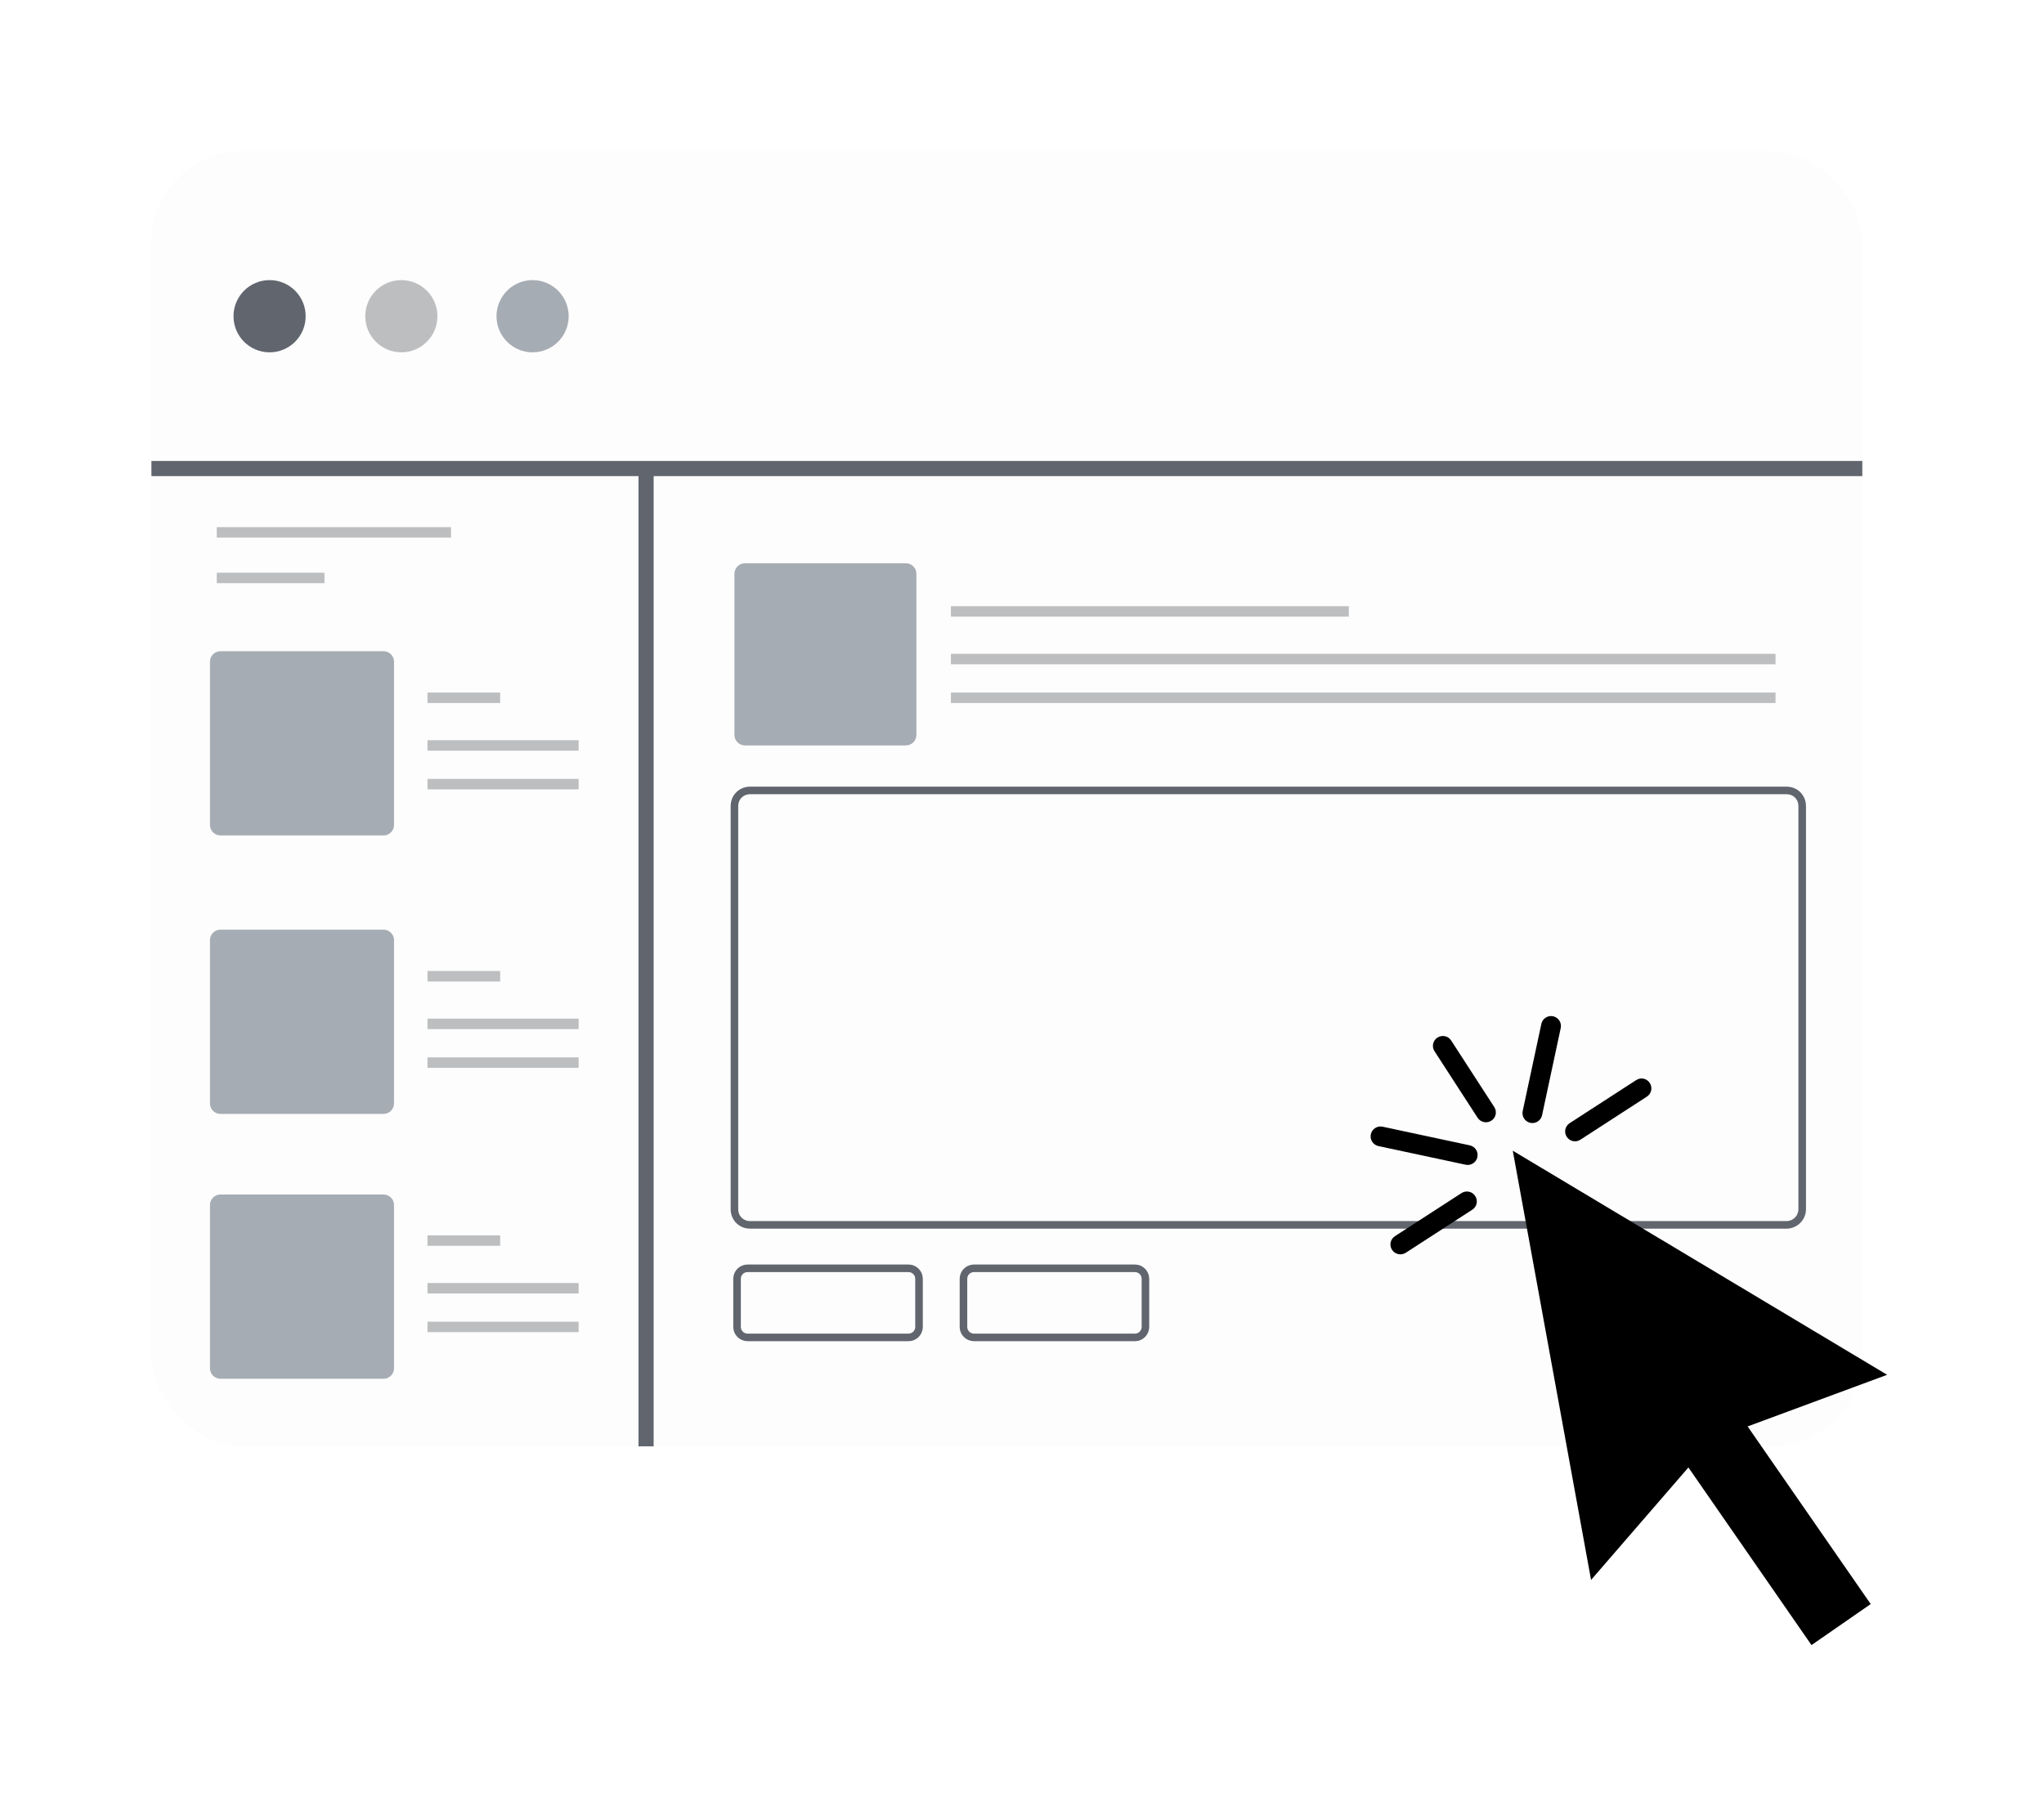 <svg width="270" height="238" viewBox="0 0 270 238" fill="none" xmlns="http://www.w3.org/2000/svg">
<g filter="url(#filter0_d_47_26)">
<g clip-path="url(#clip0_47_26)">
<rect x="20" y="16" width="226" height="171.05" rx="12" fill="#FDFDFD"/>
<path d="M20 57.89H246.624" stroke="#60656E" stroke-width="2" stroke-miterlimit="10"/>
<path d="M85.342 57.821V187.25" stroke="#60656E" stroke-width="2" stroke-miterlimit="10"/>
<path d="M35.61 42.541C38.242 42.541 40.376 40.405 40.376 37.771C40.376 35.136 38.242 33 35.61 33C32.978 33 30.844 35.136 30.844 37.771C30.844 40.405 32.978 42.541 35.61 42.541Z" fill="#60656E"/>
<path d="M53.016 42.541C55.648 42.541 57.782 40.405 57.782 37.771C57.782 35.136 55.648 33 53.016 33C50.384 33 48.25 35.136 48.25 37.771C48.25 40.405 50.384 42.541 53.016 42.541Z" fill="#BCBEC0"/>
<path d="M70.353 42.541C72.985 42.541 75.119 40.405 75.119 37.771C75.119 35.136 72.985 33 70.353 33C67.721 33 65.587 35.136 65.587 37.771C65.587 40.405 67.721 42.541 70.353 42.541Z" fill="#A6ACB3"/>
<path d="M59.578 65.634H28.634V67.017H59.578V65.634Z" fill="#BCBEC0"/>
<path d="M76.431 98.89H56.47V100.273H76.431V98.89Z" fill="#BCBEC0"/>
<path d="M76.431 93.773H56.47V95.156H76.431V93.773Z" fill="#BCBEC0"/>
<path d="M42.863 71.649H28.634V73.032H42.863V71.649Z" fill="#BCBEC0"/>
<path d="M66.071 87.482H56.47V88.865H66.071V87.482Z" fill="#BCBEC0"/>
<path d="M234.536 87.482H125.61V88.865H234.536V87.482Z" fill="#BCBEC0"/>
<path d="M234.536 82.365H125.61V83.748H234.536V82.365Z" fill="#BCBEC0"/>
<path d="M178.174 76.074H125.61V77.457H178.174V76.074Z" fill="#BCBEC0"/>
<path d="M50.668 106.357H29.117C28.358 106.357 27.736 105.735 27.736 104.974V83.403C27.736 82.642 28.358 82.02 29.117 82.02H50.668C51.428 82.02 52.049 82.642 52.049 83.403V104.974C52.049 105.735 51.428 106.357 50.668 106.357Z" fill="#A6ACB3"/>
<path d="M119.67 94.465H98.396C97.636 94.465 97.015 93.843 97.015 93.082V71.787C97.015 71.027 97.636 70.404 98.396 70.404H119.67C120.43 70.404 121.052 71.027 121.052 71.787V93.082C121.052 93.843 120.43 94.465 119.67 94.465Z" fill="#A6ACB3"/>
<path d="M120.016 172.662H98.742C97.982 172.662 97.36 172.039 97.36 171.279V164.918C97.36 164.157 97.982 163.535 98.742 163.535H120.016C120.776 163.535 121.397 164.157 121.397 164.918V171.279C121.397 172.039 120.776 172.662 120.016 172.662Z" stroke="#60656E" stroke-miterlimit="10"/>
<path d="M149.924 172.662H128.65C127.89 172.662 127.268 172.039 127.268 171.279V164.918C127.268 164.157 127.89 163.535 128.65 163.535H149.924C150.683 163.535 151.305 164.157 151.305 164.918V171.279C151.305 172.039 150.683 172.662 149.924 172.662Z" stroke="#60656E" stroke-miterlimit="10"/>
<path d="M76.431 135.672H56.47V137.055H76.431V135.672Z" fill="#BCBEC0"/>
<path d="M76.431 130.556H56.47V131.938H76.431V130.556Z" fill="#BCBEC0"/>
<path d="M66.071 124.264H56.47V125.647H66.071V124.264Z" fill="#BCBEC0"/>
<path d="M50.668 143.139H29.117C28.358 143.139 27.736 142.517 27.736 141.756V120.185C27.736 119.424 28.358 118.802 29.117 118.802H50.668C51.428 118.802 52.049 119.424 52.049 120.185V141.756C52.049 142.517 51.428 143.139 50.668 143.139Z" fill="#A6ACB3"/>
<path d="M76.431 170.587H56.47V171.97H76.431V170.587Z" fill="#BCBEC0"/>
<path d="M76.431 165.471H56.47V166.854H76.431V165.471Z" fill="#BCBEC0"/>
<path d="M66.071 159.179H56.47V160.562H66.071V159.179Z" fill="#BCBEC0"/>
<path d="M50.668 178.123H29.117C28.358 178.123 27.736 177.501 27.736 176.741V155.169C27.736 154.409 28.358 153.786 29.117 153.786H50.668C51.428 153.786 52.049 154.409 52.049 155.169V176.741C52.049 177.501 51.428 178.123 50.668 178.123Z" fill="#A6ACB3"/>
<path d="M235.987 157.797H99.087C97.913 157.797 97.015 156.898 97.015 155.722V102.485C97.015 101.31 97.913 100.411 99.087 100.411H235.987C237.161 100.411 238.059 101.31 238.059 102.485V155.722C238.059 156.898 237.092 157.797 235.987 157.797Z" stroke="#60656E" stroke-miterlimit="10"/>
<path d="M205.156 130.243C204.449 130.091 203.754 130.542 203.603 131.249L201.139 142.765C200.988 143.472 201.438 144.167 202.145 144.319C202.852 144.47 203.547 144.019 203.698 143.313L206.162 131.796C206.313 131.089 205.862 130.394 205.156 130.243ZM190.876 132.876C190.548 132.806 190.178 132.862 189.875 133.059C189.268 133.452 189.097 134.252 189.49 134.858L195.18 143.645C195.573 144.252 196.393 144.427 197 144.034C197.606 143.641 197.777 142.841 197.384 142.235L191.694 133.448C191.498 133.145 191.203 132.946 190.876 132.876ZM217.109 138.487C216.782 138.417 216.432 138.478 216.128 138.674L207.341 144.364C206.735 144.757 206.564 145.557 206.957 146.164C207.349 146.771 208.149 146.942 208.756 146.549L217.542 140.859C218.149 140.466 218.32 139.666 217.927 139.059C217.731 138.756 217.437 138.557 217.109 138.487ZM182.632 144.829C181.925 144.678 181.229 145.128 181.078 145.835C180.927 146.542 181.378 147.237 182.084 147.388L193.601 149.851C194.308 150.003 195.003 149.552 195.154 148.846C195.306 148.139 194.855 147.443 194.149 147.292L182.632 144.829ZM194.05 153.419C193.723 153.348 193.353 153.405 193.049 153.602L184.263 159.292C183.656 159.684 183.485 160.484 183.878 161.091C184.27 161.698 185.091 161.873 185.697 161.48L194.484 155.79C195.09 155.397 195.262 154.598 194.869 153.991C194.673 153.687 194.378 153.489 194.05 153.419Z" fill="black"/>
</g>
</g>
<g filter="url(#filter1_d_47_26)">
<path d="M199.828 148L210.17 204.698L223.029 189.841L239.287 213.305L247.109 207.886L230.851 184.421L249.279 177.602L199.828 148Z" fill="black"/>
</g>
<defs>
<filter id="filter0_d_47_26" x="0" y="0" width="266" height="211.05" filterUnits="userSpaceOnUse" color-interpolation-filters="sRGB">
<feFlood flood-opacity="0" result="BackgroundImageFix"/>
<feColorMatrix in="SourceAlpha" type="matrix" values="0 0 0 0 0 0 0 0 0 0 0 0 0 0 0 0 0 0 127 0" result="hardAlpha"/>
<feOffset dy="4"/>
<feGaussianBlur stdDeviation="10"/>
<feComposite in2="hardAlpha" operator="out"/>
<feColorMatrix type="matrix" values="0 0 0 0 0 0 0 0 0 0 0 0 0 0 0 0 0 0 0.25 0"/>
<feBlend mode="normal" in2="BackgroundImageFix" result="effect1_dropShadow_47_26"/>
<feBlend mode="normal" in="SourceGraphic" in2="effect1_dropShadow_47_26" result="shape"/>
</filter>
<filter id="filter1_d_47_26" x="179.828" y="132" width="89.451" height="105.305" filterUnits="userSpaceOnUse" color-interpolation-filters="sRGB">
<feFlood flood-opacity="0" result="BackgroundImageFix"/>
<feColorMatrix in="SourceAlpha" type="matrix" values="0 0 0 0 0 0 0 0 0 0 0 0 0 0 0 0 0 0 127 0" result="hardAlpha"/>
<feOffset dy="4"/>
<feGaussianBlur stdDeviation="10"/>
<feComposite in2="hardAlpha" operator="out"/>
<feColorMatrix type="matrix" values="0 0 0 0 0 0 0 0 0 0 0 0 0 0 0 0 0 0 0.25 0"/>
<feBlend mode="normal" in2="BackgroundImageFix" result="effect1_dropShadow_47_26"/>
<feBlend mode="normal" in="SourceGraphic" in2="effect1_dropShadow_47_26" result="shape"/>
</filter>
<clipPath id="clip0_47_26">
<rect x="20" y="16" width="226" height="171.05" rx="12" fill="white"/>
</clipPath>
</defs>
</svg>
